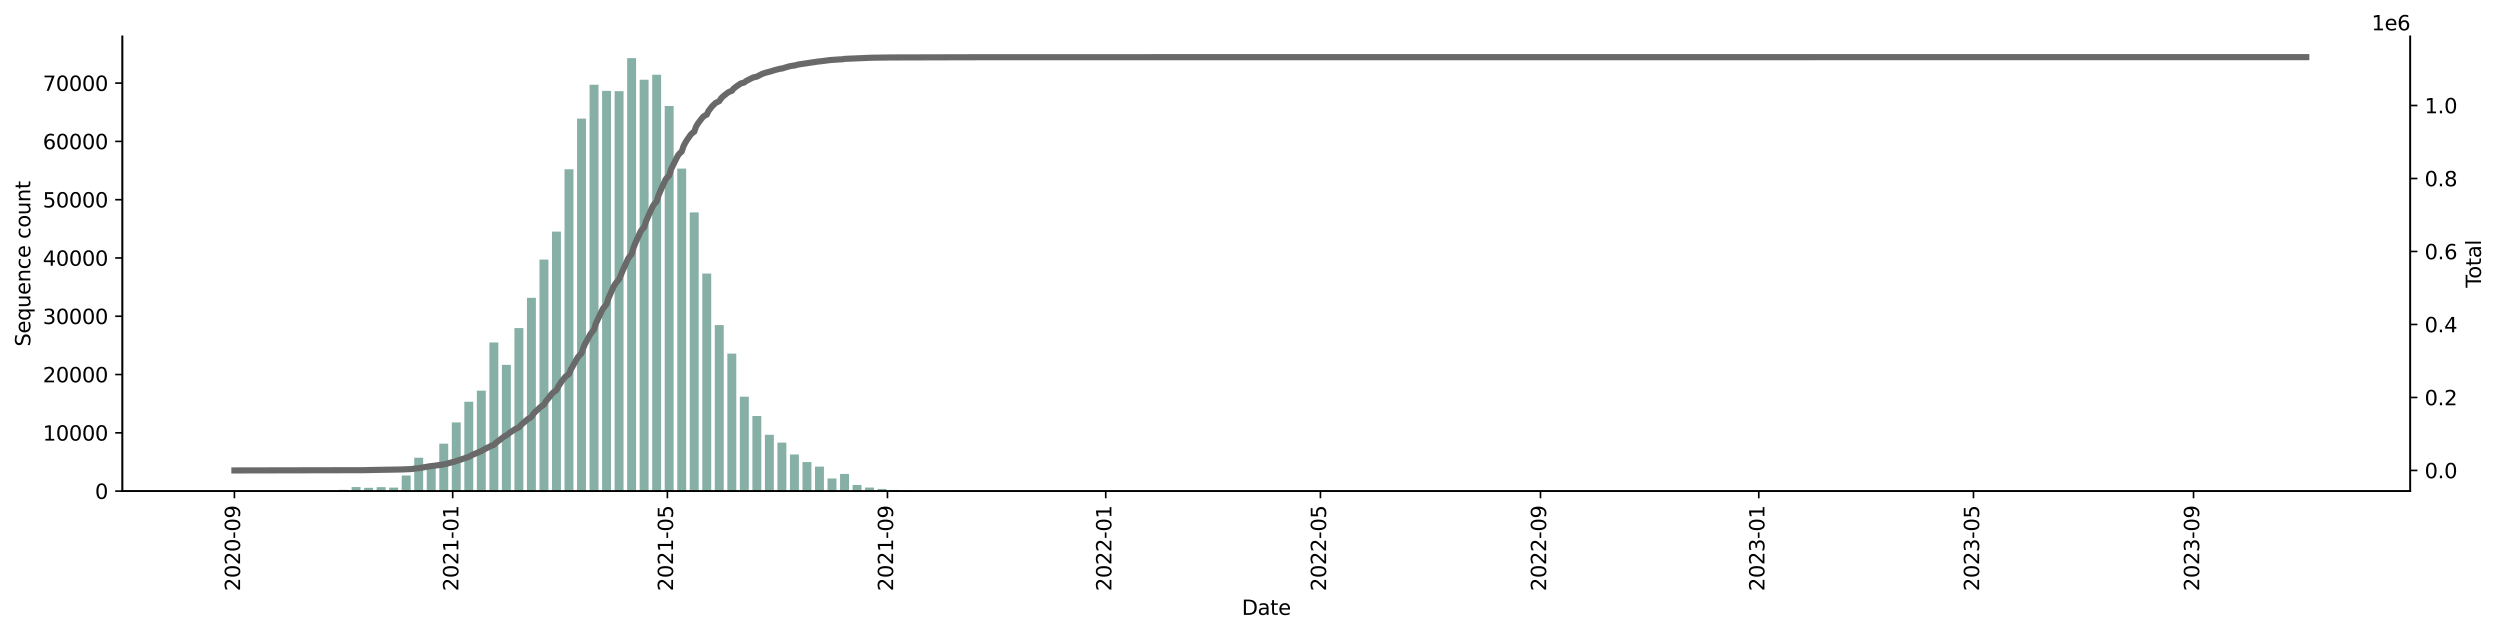 <?xml version="1.0" encoding="utf-8" standalone="no"?>
<!DOCTYPE svg PUBLIC "-//W3C//DTD SVG 1.1//EN"
  "http://www.w3.org/Graphics/SVG/1.1/DTD/svg11.dtd">
<svg xmlns:xlink="http://www.w3.org/1999/xlink" width="1219.472pt" height="309.219pt" viewBox="0 0 1219.472 309.219" xmlns="http://www.w3.org/2000/svg" version="1.1">
 <defs>
  <style type="text/css">*{stroke-linejoin: round; stroke-linecap: butt}</style>
 </defs>
 <g id="figure_1">
  <g id="patch_1">
   <path d="M 0 309.219 
L 1219.472 309.219 
L 1219.472 0 
L 0 0 
z
" style="fill: #ffffff"/>
  </g>
  <g id="axes_1">
   <g id="patch_2">
    <path d="M 59.691 239.558 
L 1175.691 239.558 
L 1175.691 17.798 
L 59.691 17.798 
z
" style="fill: #ffffff"/>
   </g>
   <g id="patch_3">
    <path d="M 110.418 239.558 
L 114.782 239.558 
L 114.782 239.544 
L 110.418 239.544 
z
" clip-path="url(#p592ad3ffe0)" style="fill: #86b0a6"/>
   </g>
   <g id="patch_4">
    <path d="M 116.527 239.558 
L 120.891 239.558 
L 120.891 239.547 
L 116.527 239.547 
z
" clip-path="url(#p592ad3ffe0)" style="fill: #86b0a6"/>
   </g>
   <g id="patch_5">
    <path d="M 122.636 239.558 
L 127 239.558 
L 127 239.539 
L 122.636 239.539 
z
" clip-path="url(#p592ad3ffe0)" style="fill: #86b0a6"/>
   </g>
   <g id="patch_6">
    <path d="M 128.745 239.558 
L 133.109 239.558 
L 133.109 239.524 
L 128.745 239.524 
z
" clip-path="url(#p592ad3ffe0)" style="fill: #86b0a6"/>
   </g>
   <g id="patch_7">
    <path d="M 134.854 239.558 
L 139.218 239.558 
L 139.218 239.541 
L 134.854 239.541 
z
" clip-path="url(#p592ad3ffe0)" style="fill: #86b0a6"/>
   </g>
   <g id="patch_8">
    <path d="M 140.963 239.558 
L 145.327 239.558 
L 145.327 239.536 
L 140.963 239.536 
z
" clip-path="url(#p592ad3ffe0)" style="fill: #86b0a6"/>
   </g>
   <g id="patch_9">
    <path d="M 147.072 239.558 
L 151.436 239.558 
L 151.436 239.527 
L 147.072 239.527 
z
" clip-path="url(#p592ad3ffe0)" style="fill: #86b0a6"/>
   </g>
   <g id="patch_10">
    <path d="M 153.182 239.558 
L 157.545 239.558 
L 157.545 239.456 
L 153.182 239.456 
z
" clip-path="url(#p592ad3ffe0)" style="fill: #86b0a6"/>
   </g>
   <g id="patch_11">
    <path d="M 159.291 239.558 
L 163.654 239.558 
L 163.654 239.442 
L 159.291 239.442 
z
" clip-path="url(#p592ad3ffe0)" style="fill: #86b0a6"/>
   </g>
   <g id="patch_12">
    <path d="M 165.4 239.558 
L 169.763 239.558 
L 169.763 238.913 
L 165.4 238.913 
z
" clip-path="url(#p592ad3ffe0)" style="fill: #86b0a6"/>
   </g>
   <g id="patch_13">
    <path d="M 171.509 239.558 
L 175.872 239.558 
L 175.872 237.574 
L 171.509 237.574 
z
" clip-path="url(#p592ad3ffe0)" style="fill: #86b0a6"/>
   </g>
   <g id="patch_14">
    <path d="M 177.618 239.558 
L 181.982 239.558 
L 181.982 237.958 
L 177.618 237.958 
z
" clip-path="url(#p592ad3ffe0)" style="fill: #86b0a6"/>
   </g>
   <g id="patch_15">
    <path d="M 183.727 239.558 
L 188.091 239.558 
L 188.091 237.605 
L 183.727 237.605 
z
" clip-path="url(#p592ad3ffe0)" style="fill: #86b0a6"/>
   </g>
   <g id="patch_16">
    <path d="M 189.836 239.558 
L 194.2 239.558 
L 194.2 237.841 
L 189.836 237.841 
z
" clip-path="url(#p592ad3ffe0)" style="fill: #86b0a6"/>
   </g>
   <g id="patch_17">
    <path d="M 195.945 239.558 
L 200.309 239.558 
L 200.309 231.922 
L 195.945 231.922 
z
" clip-path="url(#p592ad3ffe0)" style="fill: #86b0a6"/>
   </g>
   <g id="patch_18">
    <path d="M 202.054 239.558 
L 206.418 239.558 
L 206.418 223.29 
L 202.054 223.29 
z
" clip-path="url(#p592ad3ffe0)" style="fill: #86b0a6"/>
   </g>
   <g id="patch_19">
    <path d="M 208.163 239.558 
L 212.527 239.558 
L 212.527 226.582 
L 208.163 226.582 
z
" clip-path="url(#p592ad3ffe0)" style="fill: #86b0a6"/>
   </g>
   <g id="patch_20">
    <path d="M 214.272 239.558 
L 218.636 239.558 
L 218.636 216.404 
L 214.272 216.404 
z
" clip-path="url(#p592ad3ffe0)" style="fill: #86b0a6"/>
   </g>
   <g id="patch_21">
    <path d="M 220.382 239.558 
L 224.745 239.558 
L 224.745 206.041 
L 220.382 206.041 
z
" clip-path="url(#p592ad3ffe0)" style="fill: #86b0a6"/>
   </g>
   <g id="patch_22">
    <path d="M 226.491 239.558 
L 230.854 239.558 
L 230.854 195.973 
L 226.491 195.973 
z
" clip-path="url(#p592ad3ffe0)" style="fill: #86b0a6"/>
   </g>
   <g id="patch_23">
    <path d="M 232.6 239.558 
L 236.963 239.558 
L 236.963 190.551 
L 232.6 190.551 
z
" clip-path="url(#p592ad3ffe0)" style="fill: #86b0a6"/>
   </g>
   <g id="patch_24">
    <path d="M 238.709 239.558 
L 243.072 239.558 
L 243.072 167.055 
L 238.709 167.055 
z
" clip-path="url(#p592ad3ffe0)" style="fill: #86b0a6"/>
   </g>
   <g id="patch_25">
    <path d="M 244.818 239.558 
L 249.182 239.558 
L 249.182 177.987 
L 244.818 177.987 
z
" clip-path="url(#p592ad3ffe0)" style="fill: #86b0a6"/>
   </g>
   <g id="patch_26">
    <path d="M 250.927 239.558 
L 255.291 239.558 
L 255.291 160.039 
L 250.927 160.039 
z
" clip-path="url(#p592ad3ffe0)" style="fill: #86b0a6"/>
   </g>
   <g id="patch_27">
    <path d="M 257.036 239.558 
L 261.4 239.558 
L 261.4 145.268 
L 257.036 145.268 
z
" clip-path="url(#p592ad3ffe0)" style="fill: #86b0a6"/>
   </g>
   <g id="patch_28">
    <path d="M 263.145 239.558 
L 267.509 239.558 
L 267.509 126.626 
L 263.145 126.626 
z
" clip-path="url(#p592ad3ffe0)" style="fill: #86b0a6"/>
   </g>
   <g id="patch_29">
    <path d="M 269.254 239.558 
L 273.618 239.558 
L 273.618 112.962 
L 269.254 112.962 
z
" clip-path="url(#p592ad3ffe0)" style="fill: #86b0a6"/>
   </g>
   <g id="patch_30">
    <path d="M 275.363 239.558 
L 279.727 239.558 
L 279.727 82.554 
L 275.363 82.554 
z
" clip-path="url(#p592ad3ffe0)" style="fill: #86b0a6"/>
   </g>
   <g id="patch_31">
    <path d="M 281.472 239.558 
L 285.836 239.558 
L 285.836 57.859 
L 281.472 57.859 
z
" clip-path="url(#p592ad3ffe0)" style="fill: #86b0a6"/>
   </g>
   <g id="patch_32">
    <path d="M 287.582 239.558 
L 291.945 239.558 
L 291.945 41.326 
L 287.582 41.326 
z
" clip-path="url(#p592ad3ffe0)" style="fill: #86b0a6"/>
   </g>
   <g id="patch_33">
    <path d="M 293.691 239.558 
L 298.054 239.558 
L 298.054 44.331 
L 293.691 44.331 
z
" clip-path="url(#p592ad3ffe0)" style="fill: #86b0a6"/>
   </g>
   <g id="patch_34">
    <path d="M 299.8 239.558 
L 304.163 239.558 
L 304.163 44.468 
L 299.8 44.468 
z
" clip-path="url(#p592ad3ffe0)" style="fill: #86b0a6"/>
   </g>
   <g id="patch_35">
    <path d="M 305.909 239.558 
L 310.272 239.558 
L 310.272 28.358 
L 305.909 28.358 
z
" clip-path="url(#p592ad3ffe0)" style="fill: #86b0a6"/>
   </g>
   <g id="patch_36">
    <path d="M 312.018 239.558 
L 316.382 239.558 
L 316.382 38.906 
L 312.018 38.906 
z
" clip-path="url(#p592ad3ffe0)" style="fill: #86b0a6"/>
   </g>
   <g id="patch_37">
    <path d="M 318.127 239.558 
L 322.491 239.558 
L 322.491 36.459 
L 318.127 36.459 
z
" clip-path="url(#p592ad3ffe0)" style="fill: #86b0a6"/>
   </g>
   <g id="patch_38">
    <path d="M 324.236 239.558 
L 328.6 239.558 
L 328.6 51.712 
L 324.236 51.712 
z
" clip-path="url(#p592ad3ffe0)" style="fill: #86b0a6"/>
   </g>
   <g id="patch_39">
    <path d="M 330.345 239.558 
L 334.709 239.558 
L 334.709 82.23 
L 330.345 82.23 
z
" clip-path="url(#p592ad3ffe0)" style="fill: #86b0a6"/>
   </g>
   <g id="patch_40">
    <path d="M 336.454 239.558 
L 340.818 239.558 
L 340.818 103.599 
L 336.454 103.599 
z
" clip-path="url(#p592ad3ffe0)" style="fill: #86b0a6"/>
   </g>
   <g id="patch_41">
    <path d="M 342.563 239.558 
L 346.927 239.558 
L 346.927 133.413 
L 342.563 133.413 
z
" clip-path="url(#p592ad3ffe0)" style="fill: #86b0a6"/>
   </g>
   <g id="patch_42">
    <path d="M 348.672 239.558 
L 353.036 239.558 
L 353.036 158.574 
L 348.672 158.574 
z
" clip-path="url(#p592ad3ffe0)" style="fill: #86b0a6"/>
   </g>
   <g id="patch_43">
    <path d="M 354.782 239.558 
L 359.145 239.558 
L 359.145 172.497 
L 354.782 172.497 
z
" clip-path="url(#p592ad3ffe0)" style="fill: #86b0a6"/>
   </g>
   <g id="patch_44">
    <path d="M 360.891 239.558 
L 365.254 239.558 
L 365.254 193.494 
L 360.891 193.494 
z
" clip-path="url(#p592ad3ffe0)" style="fill: #86b0a6"/>
   </g>
   <g id="patch_45">
    <path d="M 367 239.558 
L 371.363 239.558 
L 371.363 202.907 
L 367 202.907 
z
" clip-path="url(#p592ad3ffe0)" style="fill: #86b0a6"/>
   </g>
   <g id="patch_46">
    <path d="M 373.109 239.558 
L 377.472 239.558 
L 377.472 212.085 
L 373.109 212.085 
z
" clip-path="url(#p592ad3ffe0)" style="fill: #86b0a6"/>
   </g>
   <g id="patch_47">
    <path d="M 379.218 239.558 
L 383.582 239.558 
L 383.582 215.906 
L 379.218 215.906 
z
" clip-path="url(#p592ad3ffe0)" style="fill: #86b0a6"/>
   </g>
   <g id="patch_48">
    <path d="M 385.327 239.558 
L 389.691 239.558 
L 389.691 221.689 
L 385.327 221.689 
z
" clip-path="url(#p592ad3ffe0)" style="fill: #86b0a6"/>
   </g>
   <g id="patch_49">
    <path d="M 391.436 239.558 
L 395.8 239.558 
L 395.8 225.383 
L 391.436 225.383 
z
" clip-path="url(#p592ad3ffe0)" style="fill: #86b0a6"/>
   </g>
   <g id="patch_50">
    <path d="M 397.545 239.558 
L 401.909 239.558 
L 401.909 227.617 
L 397.545 227.617 
z
" clip-path="url(#p592ad3ffe0)" style="fill: #86b0a6"/>
   </g>
   <g id="patch_51">
    <path d="M 403.654 239.558 
L 408.018 239.558 
L 408.018 233.392 
L 403.654 233.392 
z
" clip-path="url(#p592ad3ffe0)" style="fill: #86b0a6"/>
   </g>
   <g id="patch_52">
    <path d="M 409.763 239.558 
L 414.127 239.558 
L 414.127 231.18 
L 409.763 231.18 
z
" clip-path="url(#p592ad3ffe0)" style="fill: #86b0a6"/>
   </g>
   <g id="patch_53">
    <path d="M 415.872 239.558 
L 420.236 239.558 
L 420.236 236.562 
L 415.872 236.562 
z
" clip-path="url(#p592ad3ffe0)" style="fill: #86b0a6"/>
   </g>
   <g id="patch_54">
    <path d="M 421.982 239.558 
L 426.345 239.558 
L 426.345 237.83 
L 421.982 237.83 
z
" clip-path="url(#p592ad3ffe0)" style="fill: #86b0a6"/>
   </g>
   <g id="patch_55">
    <path d="M 428.091 239.558 
L 432.454 239.558 
L 432.454 238.495 
L 428.091 238.495 
z
" clip-path="url(#p592ad3ffe0)" style="fill: #86b0a6"/>
   </g>
   <g id="patch_56">
    <path d="M 434.2 239.558 
L 438.563 239.558 
L 438.563 238.973 
L 434.2 238.973 
z
" clip-path="url(#p592ad3ffe0)" style="fill: #86b0a6"/>
   </g>
   <g id="patch_57">
    <path d="M 440.309 239.558 
L 444.672 239.558 
L 444.672 239.18 
L 440.309 239.18 
z
" clip-path="url(#p592ad3ffe0)" style="fill: #86b0a6"/>
   </g>
   <g id="patch_58">
    <path d="M 446.418 239.558 
L 450.782 239.558 
L 450.782 239.368 
L 446.418 239.368 
z
" clip-path="url(#p592ad3ffe0)" style="fill: #86b0a6"/>
   </g>
   <g id="patch_59">
    <path d="M 452.527 239.558 
L 456.891 239.558 
L 456.891 239.413 
L 452.527 239.413 
z
" clip-path="url(#p592ad3ffe0)" style="fill: #86b0a6"/>
   </g>
   <g id="patch_60">
    <path d="M 458.636 239.558 
L 463 239.558 
L 463 239.408 
L 458.636 239.408 
z
" clip-path="url(#p592ad3ffe0)" style="fill: #86b0a6"/>
   </g>
   <g id="patch_61">
    <path d="M 464.745 239.558 
L 469.109 239.558 
L 469.109 239.34 
L 464.745 239.34 
z
" clip-path="url(#p592ad3ffe0)" style="fill: #86b0a6"/>
   </g>
   <g id="patch_62">
    <path d="M 470.854 239.558 
L 475.218 239.558 
L 475.218 239.476 
L 470.854 239.476 
z
" clip-path="url(#p592ad3ffe0)" style="fill: #86b0a6"/>
   </g>
   <g id="patch_63">
    <path d="M 476.963 239.558 
L 481.327 239.558 
L 481.327 239.51 
L 476.963 239.51 
z
" clip-path="url(#p592ad3ffe0)" style="fill: #86b0a6"/>
   </g>
   <g id="patch_64">
    <path d="M 483.072 239.558 
L 487.436 239.558 
L 487.436 239.536 
L 483.072 239.536 
z
" clip-path="url(#p592ad3ffe0)" style="fill: #86b0a6"/>
   </g>
   <g id="patch_65">
    <path d="M 489.182 239.558 
L 493.545 239.558 
L 493.545 239.51 
L 489.182 239.51 
z
" clip-path="url(#p592ad3ffe0)" style="fill: #86b0a6"/>
   </g>
   <g id="patch_66">
    <path d="M 495.291 239.558 
L 499.654 239.558 
L 499.654 239.536 
L 495.291 239.536 
z
" clip-path="url(#p592ad3ffe0)" style="fill: #86b0a6"/>
   </g>
   <g id="patch_67">
    <path d="M 501.4 239.558 
L 505.763 239.558 
L 505.763 239.521 
L 501.4 239.521 
z
" clip-path="url(#p592ad3ffe0)" style="fill: #86b0a6"/>
   </g>
   <g id="patch_68">
    <path d="M 507.509 239.558 
L 511.872 239.558 
L 511.872 239.487 
L 507.509 239.487 
z
" clip-path="url(#p592ad3ffe0)" style="fill: #86b0a6"/>
   </g>
   <g id="patch_69">
    <path d="M 513.618 239.558 
L 517.982 239.558 
L 517.982 239.521 
L 513.618 239.521 
z
" clip-path="url(#p592ad3ffe0)" style="fill: #86b0a6"/>
   </g>
   <g id="patch_70">
    <path d="M 519.727 239.558 
L 524.091 239.558 
L 524.091 239.513 
L 519.727 239.513 
z
" clip-path="url(#p592ad3ffe0)" style="fill: #86b0a6"/>
   </g>
   <g id="patch_71">
    <path d="M 525.836 239.558 
L 530.2 239.558 
L 530.2 239.533 
L 525.836 239.533 
z
" clip-path="url(#p592ad3ffe0)" style="fill: #86b0a6"/>
   </g>
   <g id="patch_72">
    <path d="M 531.945 239.558 
L 536.309 239.558 
L 536.309 239.553 
L 531.945 239.553 
z
" clip-path="url(#p592ad3ffe0)" style="fill: #86b0a6"/>
   </g>
   <g id="patch_73">
    <path d="M 538.054 239.558 
L 542.418 239.558 
L 542.418 239.547 
L 538.054 239.547 
z
" clip-path="url(#p592ad3ffe0)" style="fill: #86b0a6"/>
   </g>
   <g id="patch_74">
    <path d="M 544.163 239.558 
L 548.527 239.558 
L 548.527 239.55 
L 544.163 239.55 
z
" clip-path="url(#p592ad3ffe0)" style="fill: #86b0a6"/>
   </g>
   <g id="patch_75">
    <path d="M 550.272 239.558 
L 554.636 239.558 
L 554.636 239.553 
L 550.272 239.553 
z
" clip-path="url(#p592ad3ffe0)" style="fill: #86b0a6"/>
   </g>
   <g id="patch_76">
    <path d="M 556.382 239.558 
L 560.745 239.558 
L 560.745 239.553 
L 556.382 239.553 
z
" clip-path="url(#p592ad3ffe0)" style="fill: #86b0a6"/>
   </g>
   <g id="patch_77">
    <path d="M 562.491 239.558 
L 566.854 239.558 
L 566.854 239.547 
L 562.491 239.547 
z
" clip-path="url(#p592ad3ffe0)" style="fill: #86b0a6"/>
   </g>
   <g id="patch_78">
    <path d="M 568.6 239.558 
L 572.963 239.558 
L 572.963 239.544 
L 568.6 239.544 
z
" clip-path="url(#p592ad3ffe0)" style="fill: #86b0a6"/>
   </g>
   <g id="patch_79">
    <path d="M 574.709 239.558 
L 579.072 239.558 
L 579.072 239.553 
L 574.709 239.553 
z
" clip-path="url(#p592ad3ffe0)" style="fill: #86b0a6"/>
   </g>
   <g id="patch_80">
    <path d="M 580.818 239.558 
L 585.182 239.558 
L 585.182 239.553 
L 580.818 239.553 
z
" clip-path="url(#p592ad3ffe0)" style="fill: #86b0a6"/>
   </g>
   <g id="patch_81">
    <path d="M 586.927 239.558 
L 591.291 239.558 
L 591.291 239.556 
L 586.927 239.556 
z
" clip-path="url(#p592ad3ffe0)" style="fill: #86b0a6"/>
   </g>
   <g id="patch_82">
    <path d="M 593.036 239.558 
L 597.4 239.558 
L 597.4 239.55 
L 593.036 239.55 
z
" clip-path="url(#p592ad3ffe0)" style="fill: #86b0a6"/>
   </g>
   <g id="patch_83">
    <path d="M 599.145 239.558 
L 603.509 239.558 
L 603.509 239.556 
L 599.145 239.556 
z
" clip-path="url(#p592ad3ffe0)" style="fill: #86b0a6"/>
   </g>
   <g id="patch_84">
    <path d="M 605.254 239.558 
L 609.618 239.558 
L 609.618 239.55 
L 605.254 239.55 
z
" clip-path="url(#p592ad3ffe0)" style="fill: #86b0a6"/>
   </g>
   <g id="patch_85">
    <path d="M 611.363 239.558 
L 615.727 239.558 
L 615.727 239.556 
L 611.363 239.556 
z
" clip-path="url(#p592ad3ffe0)" style="fill: #86b0a6"/>
   </g>
   <g id="patch_86">
    <path d="M 635.8 239.558 
L 640.163 239.558 
L 640.163 239.556 
L 635.8 239.556 
z
" clip-path="url(#p592ad3ffe0)" style="fill: #86b0a6"/>
   </g>
   <g id="patch_87">
    <path d="M 641.909 239.558 
L 646.272 239.558 
L 646.272 239.556 
L 641.909 239.556 
z
" clip-path="url(#p592ad3ffe0)" style="fill: #86b0a6"/>
   </g>
   <g id="patch_88">
    <path d="M 648.018 239.558 
L 652.382 239.558 
L 652.382 239.556 
L 648.018 239.556 
z
" clip-path="url(#p592ad3ffe0)" style="fill: #86b0a6"/>
   </g>
   <g id="patch_89">
    <path d="M 654.127 239.558 
L 658.491 239.558 
L 658.491 239.544 
L 654.127 239.544 
z
" clip-path="url(#p592ad3ffe0)" style="fill: #86b0a6"/>
   </g>
   <g id="patch_90">
    <path d="M 660.236 239.558 
L 664.6 239.558 
L 664.6 239.541 
L 660.236 239.541 
z
" clip-path="url(#p592ad3ffe0)" style="fill: #86b0a6"/>
   </g>
   <g id="patch_91">
    <path d="M 672.454 239.558 
L 676.818 239.558 
L 676.818 239.556 
L 672.454 239.556 
z
" clip-path="url(#p592ad3ffe0)" style="fill: #86b0a6"/>
   </g>
   <g id="patch_92">
    <path d="M 715.218 239.558 
L 719.582 239.558 
L 719.582 239.556 
L 715.218 239.556 
z
" clip-path="url(#p592ad3ffe0)" style="fill: #86b0a6"/>
   </g>
   <g id="patch_93">
    <path d="M 757.982 239.558 
L 762.345 239.558 
L 762.345 239.556 
L 757.982 239.556 
z
" clip-path="url(#p592ad3ffe0)" style="fill: #86b0a6"/>
   </g>
   <g id="patch_94">
    <path d="M 819.072 239.558 
L 823.436 239.558 
L 823.436 239.556 
L 819.072 239.556 
z
" clip-path="url(#p592ad3ffe0)" style="fill: #86b0a6"/>
   </g>
   <g id="patch_95">
    <path d="M 1063.436 239.558 
L 1067.8 239.558 
L 1067.8 239.553 
L 1063.436 239.553 
z
" clip-path="url(#p592ad3ffe0)" style="fill: #86b0a6"/>
   </g>
   <g id="patch_96">
    <path d="M 1106.2 239.558 
L 1110.563 239.558 
L 1110.563 239.556 
L 1106.2 239.556 
z
" clip-path="url(#p592ad3ffe0)" style="fill: #86b0a6"/>
   </g>
   <g id="patch_97">
    <path d="M 1118.418 239.558 
L 1122.782 239.558 
L 1122.782 239.556 
L 1118.418 239.556 
z
" clip-path="url(#p592ad3ffe0)" style="fill: #86b0a6"/>
   </g>
   <g id="matplotlib.axis_1">
    <g id="xtick_1">
     <g id="line2d_1">
      <defs>
       <path id="m5721e0ef8c" d="M 0 0 
L 0 3.5 
" style="stroke: #000000; stroke-width: 0.8"/>
      </defs>
      <g>
       <use xlink:href="#m5721e0ef8c" x="114.345" y="239.558" style="stroke: #000000; stroke-width: 0.8"/>
      </g>
     </g>
     <g id="text_1">
      <!-- 2020-09 -->
      <g transform="translate(117.105 288.341)rotate(-90)scale(0.1 -0.1)">
       <defs>
        <path id="DejaVuSans-32" d="M 1228 531 
L 3431 531 
L 3431 0 
L 469 0 
L 469 531 
Q 828 903 1448 1529 
Q 2069 2156 2228 2338 
Q 2531 2678 2651 2914 
Q 2772 3150 2772 3378 
Q 2772 3750 2511 3984 
Q 2250 4219 1831 4219 
Q 1534 4219 1204 4116 
Q 875 4013 500 3803 
L 500 4441 
Q 881 4594 1212 4672 
Q 1544 4750 1819 4750 
Q 2544 4750 2975 4387 
Q 3406 4025 3406 3419 
Q 3406 3131 3298 2873 
Q 3191 2616 2906 2266 
Q 2828 2175 2409 1742 
Q 1991 1309 1228 531 
z
" transform="scale(0.016)"/>
        <path id="DejaVuSans-30" d="M 2034 4250 
Q 1547 4250 1301 3770 
Q 1056 3291 1056 2328 
Q 1056 1369 1301 889 
Q 1547 409 2034 409 
Q 2525 409 2770 889 
Q 3016 1369 3016 2328 
Q 3016 3291 2770 3770 
Q 2525 4250 2034 4250 
z
M 2034 4750 
Q 2819 4750 3233 4129 
Q 3647 3509 3647 2328 
Q 3647 1150 3233 529 
Q 2819 -91 2034 -91 
Q 1250 -91 836 529 
Q 422 1150 422 2328 
Q 422 3509 836 4129 
Q 1250 4750 2034 4750 
z
" transform="scale(0.016)"/>
        <path id="DejaVuSans-2d" d="M 313 2009 
L 1997 2009 
L 1997 1497 
L 313 1497 
L 313 2009 
z
" transform="scale(0.016)"/>
        <path id="DejaVuSans-39" d="M 703 97 
L 703 672 
Q 941 559 1184 500 
Q 1428 441 1663 441 
Q 2288 441 2617 861 
Q 2947 1281 2994 2138 
Q 2813 1869 2534 1725 
Q 2256 1581 1919 1581 
Q 1219 1581 811 2004 
Q 403 2428 403 3163 
Q 403 3881 828 4315 
Q 1253 4750 1959 4750 
Q 2769 4750 3195 4129 
Q 3622 3509 3622 2328 
Q 3622 1225 3098 567 
Q 2575 -91 1691 -91 
Q 1453 -91 1209 -44 
Q 966 3 703 97 
z
M 1959 2075 
Q 2384 2075 2632 2365 
Q 2881 2656 2881 3163 
Q 2881 3666 2632 3958 
Q 2384 4250 1959 4250 
Q 1534 4250 1286 3958 
Q 1038 3666 1038 3163 
Q 1038 2656 1286 2365 
Q 1534 2075 1959 2075 
z
" transform="scale(0.016)"/>
       </defs>
       <use xlink:href="#DejaVuSans-32"/>
       <use xlink:href="#DejaVuSans-30" x="63.623"/>
       <use xlink:href="#DejaVuSans-32" x="127.246"/>
       <use xlink:href="#DejaVuSans-30" x="190.869"/>
       <use xlink:href="#DejaVuSans-2d" x="254.492"/>
       <use xlink:href="#DejaVuSans-30" x="290.576"/>
       <use xlink:href="#DejaVuSans-39" x="354.199"/>
      </g>
     </g>
    </g>
    <g id="xtick_2">
     <g id="line2d_2">
      <g>
       <use xlink:href="#m5721e0ef8c" x="220.818" y="239.558" style="stroke: #000000; stroke-width: 0.8"/>
      </g>
     </g>
     <g id="text_2">
      <!-- 2021-01 -->
      <g transform="translate(223.577 288.341)rotate(-90)scale(0.1 -0.1)">
       <defs>
        <path id="DejaVuSans-31" d="M 794 531 
L 1825 531 
L 1825 4091 
L 703 3866 
L 703 4441 
L 1819 4666 
L 2450 4666 
L 2450 531 
L 3481 531 
L 3481 0 
L 794 0 
L 794 531 
z
" transform="scale(0.016)"/>
       </defs>
       <use xlink:href="#DejaVuSans-32"/>
       <use xlink:href="#DejaVuSans-30" x="63.623"/>
       <use xlink:href="#DejaVuSans-32" x="127.246"/>
       <use xlink:href="#DejaVuSans-31" x="190.869"/>
       <use xlink:href="#DejaVuSans-2d" x="254.492"/>
       <use xlink:href="#DejaVuSans-30" x="290.576"/>
       <use xlink:href="#DejaVuSans-31" x="354.199"/>
      </g>
     </g>
    </g>
    <g id="xtick_3">
     <g id="line2d_3">
      <g>
       <use xlink:href="#m5721e0ef8c" x="325.545" y="239.558" style="stroke: #000000; stroke-width: 0.8"/>
      </g>
     </g>
     <g id="text_3">
      <!-- 2021-05 -->
      <g transform="translate(328.305 288.341)rotate(-90)scale(0.1 -0.1)">
       <defs>
        <path id="DejaVuSans-35" d="M 691 4666 
L 3169 4666 
L 3169 4134 
L 1269 4134 
L 1269 2991 
Q 1406 3038 1543 3061 
Q 1681 3084 1819 3084 
Q 2600 3084 3056 2656 
Q 3513 2228 3513 1497 
Q 3513 744 3044 326 
Q 2575 -91 1722 -91 
Q 1428 -91 1123 -41 
Q 819 9 494 109 
L 494 744 
Q 775 591 1075 516 
Q 1375 441 1709 441 
Q 2250 441 2565 725 
Q 2881 1009 2881 1497 
Q 2881 1984 2565 2268 
Q 2250 2553 1709 2553 
Q 1456 2553 1204 2497 
Q 953 2441 691 2322 
L 691 4666 
z
" transform="scale(0.016)"/>
       </defs>
       <use xlink:href="#DejaVuSans-32"/>
       <use xlink:href="#DejaVuSans-30" x="63.623"/>
       <use xlink:href="#DejaVuSans-32" x="127.246"/>
       <use xlink:href="#DejaVuSans-31" x="190.869"/>
       <use xlink:href="#DejaVuSans-2d" x="254.492"/>
       <use xlink:href="#DejaVuSans-30" x="290.576"/>
       <use xlink:href="#DejaVuSans-35" x="354.199"/>
      </g>
     </g>
    </g>
    <g id="xtick_4">
     <g id="line2d_4">
      <g>
       <use xlink:href="#m5721e0ef8c" x="432.891" y="239.558" style="stroke: #000000; stroke-width: 0.8"/>
      </g>
     </g>
     <g id="text_4">
      <!-- 2021-09 -->
      <g transform="translate(435.65 288.341)rotate(-90)scale(0.1 -0.1)">
       <use xlink:href="#DejaVuSans-32"/>
       <use xlink:href="#DejaVuSans-30" x="63.623"/>
       <use xlink:href="#DejaVuSans-32" x="127.246"/>
       <use xlink:href="#DejaVuSans-31" x="190.869"/>
       <use xlink:href="#DejaVuSans-2d" x="254.492"/>
       <use xlink:href="#DejaVuSans-30" x="290.576"/>
       <use xlink:href="#DejaVuSans-39" x="354.199"/>
      </g>
     </g>
    </g>
    <g id="xtick_5">
     <g id="line2d_5">
      <g>
       <use xlink:href="#m5721e0ef8c" x="539.363" y="239.558" style="stroke: #000000; stroke-width: 0.8"/>
      </g>
     </g>
     <g id="text_5">
      <!-- 2022-01 -->
      <g transform="translate(542.123 288.341)rotate(-90)scale(0.1 -0.1)">
       <use xlink:href="#DejaVuSans-32"/>
       <use xlink:href="#DejaVuSans-30" x="63.623"/>
       <use xlink:href="#DejaVuSans-32" x="127.246"/>
       <use xlink:href="#DejaVuSans-32" x="190.869"/>
       <use xlink:href="#DejaVuSans-2d" x="254.492"/>
       <use xlink:href="#DejaVuSans-30" x="290.576"/>
       <use xlink:href="#DejaVuSans-31" x="354.199"/>
      </g>
     </g>
    </g>
    <g id="xtick_6">
     <g id="line2d_6">
      <g>
       <use xlink:href="#m5721e0ef8c" x="644.091" y="239.558" style="stroke: #000000; stroke-width: 0.8"/>
      </g>
     </g>
     <g id="text_6">
      <!-- 2022-05 -->
      <g transform="translate(646.85 288.341)rotate(-90)scale(0.1 -0.1)">
       <use xlink:href="#DejaVuSans-32"/>
       <use xlink:href="#DejaVuSans-30" x="63.623"/>
       <use xlink:href="#DejaVuSans-32" x="127.246"/>
       <use xlink:href="#DejaVuSans-32" x="190.869"/>
       <use xlink:href="#DejaVuSans-2d" x="254.492"/>
       <use xlink:href="#DejaVuSans-30" x="290.576"/>
       <use xlink:href="#DejaVuSans-35" x="354.199"/>
      </g>
     </g>
    </g>
    <g id="xtick_7">
     <g id="line2d_7">
      <g>
       <use xlink:href="#m5721e0ef8c" x="751.436" y="239.558" style="stroke: #000000; stroke-width: 0.8"/>
      </g>
     </g>
     <g id="text_7">
      <!-- 2022-09 -->
      <g transform="translate(754.195 288.341)rotate(-90)scale(0.1 -0.1)">
       <use xlink:href="#DejaVuSans-32"/>
       <use xlink:href="#DejaVuSans-30" x="63.623"/>
       <use xlink:href="#DejaVuSans-32" x="127.246"/>
       <use xlink:href="#DejaVuSans-32" x="190.869"/>
       <use xlink:href="#DejaVuSans-2d" x="254.492"/>
       <use xlink:href="#DejaVuSans-30" x="290.576"/>
       <use xlink:href="#DejaVuSans-39" x="354.199"/>
      </g>
     </g>
    </g>
    <g id="xtick_8">
     <g id="line2d_8">
      <g>
       <use xlink:href="#m5721e0ef8c" x="857.909" y="239.558" style="stroke: #000000; stroke-width: 0.8"/>
      </g>
     </g>
     <g id="text_8">
      <!-- 2023-01 -->
      <g transform="translate(860.668 288.341)rotate(-90)scale(0.1 -0.1)">
       <defs>
        <path id="DejaVuSans-33" d="M 2597 2516 
Q 3050 2419 3304 2112 
Q 3559 1806 3559 1356 
Q 3559 666 3084 287 
Q 2609 -91 1734 -91 
Q 1441 -91 1130 -33 
Q 819 25 488 141 
L 488 750 
Q 750 597 1062 519 
Q 1375 441 1716 441 
Q 2309 441 2620 675 
Q 2931 909 2931 1356 
Q 2931 1769 2642 2001 
Q 2353 2234 1838 2234 
L 1294 2234 
L 1294 2753 
L 1863 2753 
Q 2328 2753 2575 2939 
Q 2822 3125 2822 3475 
Q 2822 3834 2567 4026 
Q 2313 4219 1838 4219 
Q 1578 4219 1281 4162 
Q 984 4106 628 3988 
L 628 4550 
Q 988 4650 1302 4700 
Q 1616 4750 1894 4750 
Q 2613 4750 3031 4423 
Q 3450 4097 3450 3541 
Q 3450 3153 3228 2886 
Q 3006 2619 2597 2516 
z
" transform="scale(0.016)"/>
       </defs>
       <use xlink:href="#DejaVuSans-32"/>
       <use xlink:href="#DejaVuSans-30" x="63.623"/>
       <use xlink:href="#DejaVuSans-32" x="127.246"/>
       <use xlink:href="#DejaVuSans-33" x="190.869"/>
       <use xlink:href="#DejaVuSans-2d" x="254.492"/>
       <use xlink:href="#DejaVuSans-30" x="290.576"/>
       <use xlink:href="#DejaVuSans-31" x="354.199"/>
      </g>
     </g>
    </g>
    <g id="xtick_9">
     <g id="line2d_9">
      <g>
       <use xlink:href="#m5721e0ef8c" x="962.636" y="239.558" style="stroke: #000000; stroke-width: 0.8"/>
      </g>
     </g>
     <g id="text_9">
      <!-- 2023-05 -->
      <g transform="translate(965.395 288.341)rotate(-90)scale(0.1 -0.1)">
       <use xlink:href="#DejaVuSans-32"/>
       <use xlink:href="#DejaVuSans-30" x="63.623"/>
       <use xlink:href="#DejaVuSans-32" x="127.246"/>
       <use xlink:href="#DejaVuSans-33" x="190.869"/>
       <use xlink:href="#DejaVuSans-2d" x="254.492"/>
       <use xlink:href="#DejaVuSans-30" x="290.576"/>
       <use xlink:href="#DejaVuSans-35" x="354.199"/>
      </g>
     </g>
    </g>
    <g id="xtick_10">
     <g id="line2d_10">
      <g>
       <use xlink:href="#m5721e0ef8c" x="1069.982" y="239.558" style="stroke: #000000; stroke-width: 0.8"/>
      </g>
     </g>
     <g id="text_10">
      <!-- 2023-09 -->
      <g transform="translate(1072.741 288.341)rotate(-90)scale(0.1 -0.1)">
       <use xlink:href="#DejaVuSans-32"/>
       <use xlink:href="#DejaVuSans-30" x="63.623"/>
       <use xlink:href="#DejaVuSans-32" x="127.246"/>
       <use xlink:href="#DejaVuSans-33" x="190.869"/>
       <use xlink:href="#DejaVuSans-2d" x="254.492"/>
       <use xlink:href="#DejaVuSans-30" x="290.576"/>
       <use xlink:href="#DejaVuSans-39" x="354.199"/>
      </g>
     </g>
    </g>
    <g id="text_11">
     <!-- Date -->
     <g transform="translate(605.74 299.94)scale(0.1 -0.1)">
      <defs>
       <path id="DejaVuSans-44" d="M 1259 4147 
L 1259 519 
L 2022 519 
Q 2988 519 3436 956 
Q 3884 1394 3884 2338 
Q 3884 3275 3436 3711 
Q 2988 4147 2022 4147 
L 1259 4147 
z
M 628 4666 
L 1925 4666 
Q 3281 4666 3915 4102 
Q 4550 3538 4550 2338 
Q 4550 1131 3912 565 
Q 3275 0 1925 0 
L 628 0 
L 628 4666 
z
" transform="scale(0.016)"/>
       <path id="DejaVuSans-61" d="M 2194 1759 
Q 1497 1759 1228 1600 
Q 959 1441 959 1056 
Q 959 750 1161 570 
Q 1363 391 1709 391 
Q 2188 391 2477 730 
Q 2766 1069 2766 1631 
L 2766 1759 
L 2194 1759 
z
M 3341 1997 
L 3341 0 
L 2766 0 
L 2766 531 
Q 2569 213 2275 61 
Q 1981 -91 1556 -91 
Q 1019 -91 701 211 
Q 384 513 384 1019 
Q 384 1609 779 1909 
Q 1175 2209 1959 2209 
L 2766 2209 
L 2766 2266 
Q 2766 2663 2505 2880 
Q 2244 3097 1772 3097 
Q 1472 3097 1187 3025 
Q 903 2953 641 2809 
L 641 3341 
Q 956 3463 1253 3523 
Q 1550 3584 1831 3584 
Q 2591 3584 2966 3190 
Q 3341 2797 3341 1997 
z
" transform="scale(0.016)"/>
       <path id="DejaVuSans-74" d="M 1172 4494 
L 1172 3500 
L 2356 3500 
L 2356 3053 
L 1172 3053 
L 1172 1153 
Q 1172 725 1289 603 
Q 1406 481 1766 481 
L 2356 481 
L 2356 0 
L 1766 0 
Q 1100 0 847 248 
Q 594 497 594 1153 
L 594 3053 
L 172 3053 
L 172 3500 
L 594 3500 
L 594 4494 
L 1172 4494 
z
" transform="scale(0.016)"/>
       <path id="DejaVuSans-65" d="M 3597 1894 
L 3597 1613 
L 953 1613 
Q 991 1019 1311 708 
Q 1631 397 2203 397 
Q 2534 397 2845 478 
Q 3156 559 3463 722 
L 3463 178 
Q 3153 47 2828 -22 
Q 2503 -91 2169 -91 
Q 1331 -91 842 396 
Q 353 884 353 1716 
Q 353 2575 817 3079 
Q 1281 3584 2069 3584 
Q 2775 3584 3186 3129 
Q 3597 2675 3597 1894 
z
M 3022 2063 
Q 3016 2534 2758 2815 
Q 2500 3097 2075 3097 
Q 1594 3097 1305 2825 
Q 1016 2553 972 2059 
L 3022 2063 
z
" transform="scale(0.016)"/>
      </defs>
      <use xlink:href="#DejaVuSans-44"/>
      <use xlink:href="#DejaVuSans-61" x="77.002"/>
      <use xlink:href="#DejaVuSans-74" x="138.281"/>
      <use xlink:href="#DejaVuSans-65" x="177.49"/>
     </g>
    </g>
   </g>
   <g id="matplotlib.axis_2">
    <g id="ytick_1">
     <g id="line2d_11">
      <defs>
       <path id="m873f142a63" d="M 0 0 
L -3.5 0 
" style="stroke: #000000; stroke-width: 0.8"/>
      </defs>
      <g>
       <use xlink:href="#m873f142a63" x="59.691" y="239.558" style="stroke: #000000; stroke-width: 0.8"/>
      </g>
     </g>
     <g id="text_12">
      <!-- 0 -->
      <g transform="translate(46.328 243.358)scale(0.1 -0.1)">
       <use xlink:href="#DejaVuSans-30"/>
      </g>
     </g>
    </g>
    <g id="ytick_2">
     <g id="line2d_12">
      <g>
       <use xlink:href="#m873f142a63" x="59.691" y="211.127" style="stroke: #000000; stroke-width: 0.8"/>
      </g>
     </g>
     <g id="text_13">
      <!-- 10000 -->
      <g transform="translate(20.878 214.926)scale(0.1 -0.1)">
       <use xlink:href="#DejaVuSans-31"/>
       <use xlink:href="#DejaVuSans-30" x="63.623"/>
       <use xlink:href="#DejaVuSans-30" x="127.246"/>
       <use xlink:href="#DejaVuSans-30" x="190.869"/>
       <use xlink:href="#DejaVuSans-30" x="254.492"/>
      </g>
     </g>
    </g>
    <g id="ytick_3">
     <g id="line2d_13">
      <g>
       <use xlink:href="#m873f142a63" x="59.691" y="182.696" style="stroke: #000000; stroke-width: 0.8"/>
      </g>
     </g>
     <g id="text_14">
      <!-- 20000 -->
      <g transform="translate(20.878 186.495)scale(0.1 -0.1)">
       <use xlink:href="#DejaVuSans-32"/>
       <use xlink:href="#DejaVuSans-30" x="63.623"/>
       <use xlink:href="#DejaVuSans-30" x="127.246"/>
       <use xlink:href="#DejaVuSans-30" x="190.869"/>
       <use xlink:href="#DejaVuSans-30" x="254.492"/>
      </g>
     </g>
    </g>
    <g id="ytick_4">
     <g id="line2d_14">
      <g>
       <use xlink:href="#m873f142a63" x="59.691" y="154.264" style="stroke: #000000; stroke-width: 0.8"/>
      </g>
     </g>
     <g id="text_15">
      <!-- 30000 -->
      <g transform="translate(20.878 158.063)scale(0.1 -0.1)">
       <use xlink:href="#DejaVuSans-33"/>
       <use xlink:href="#DejaVuSans-30" x="63.623"/>
       <use xlink:href="#DejaVuSans-30" x="127.246"/>
       <use xlink:href="#DejaVuSans-30" x="190.869"/>
       <use xlink:href="#DejaVuSans-30" x="254.492"/>
      </g>
     </g>
    </g>
    <g id="ytick_5">
     <g id="line2d_15">
      <g>
       <use xlink:href="#m873f142a63" x="59.691" y="125.833" style="stroke: #000000; stroke-width: 0.8"/>
      </g>
     </g>
     <g id="text_16">
      <!-- 40000 -->
      <g transform="translate(20.878 129.632)scale(0.1 -0.1)">
       <defs>
        <path id="DejaVuSans-34" d="M 2419 4116 
L 825 1625 
L 2419 1625 
L 2419 4116 
z
M 2253 4666 
L 3047 4666 
L 3047 1625 
L 3713 1625 
L 3713 1100 
L 3047 1100 
L 3047 0 
L 2419 0 
L 2419 1100 
L 313 1100 
L 313 1709 
L 2253 4666 
z
" transform="scale(0.016)"/>
       </defs>
       <use xlink:href="#DejaVuSans-34"/>
       <use xlink:href="#DejaVuSans-30" x="63.623"/>
       <use xlink:href="#DejaVuSans-30" x="127.246"/>
       <use xlink:href="#DejaVuSans-30" x="190.869"/>
       <use xlink:href="#DejaVuSans-30" x="254.492"/>
      </g>
     </g>
    </g>
    <g id="ytick_6">
     <g id="line2d_16">
      <g>
       <use xlink:href="#m873f142a63" x="59.691" y="97.401" style="stroke: #000000; stroke-width: 0.8"/>
      </g>
     </g>
     <g id="text_17">
      <!-- 50000 -->
      <g transform="translate(20.878 101.201)scale(0.1 -0.1)">
       <use xlink:href="#DejaVuSans-35"/>
       <use xlink:href="#DejaVuSans-30" x="63.623"/>
       <use xlink:href="#DejaVuSans-30" x="127.246"/>
       <use xlink:href="#DejaVuSans-30" x="190.869"/>
       <use xlink:href="#DejaVuSans-30" x="254.492"/>
      </g>
     </g>
    </g>
    <g id="ytick_7">
     <g id="line2d_17">
      <g>
       <use xlink:href="#m873f142a63" x="59.691" y="68.97" style="stroke: #000000; stroke-width: 0.8"/>
      </g>
     </g>
     <g id="text_18">
      <!-- 60000 -->
      <g transform="translate(20.878 72.769)scale(0.1 -0.1)">
       <defs>
        <path id="DejaVuSans-36" d="M 2113 2584 
Q 1688 2584 1439 2293 
Q 1191 2003 1191 1497 
Q 1191 994 1439 701 
Q 1688 409 2113 409 
Q 2538 409 2786 701 
Q 3034 994 3034 1497 
Q 3034 2003 2786 2293 
Q 2538 2584 2113 2584 
z
M 3366 4563 
L 3366 3988 
Q 3128 4100 2886 4159 
Q 2644 4219 2406 4219 
Q 1781 4219 1451 3797 
Q 1122 3375 1075 2522 
Q 1259 2794 1537 2939 
Q 1816 3084 2150 3084 
Q 2853 3084 3261 2657 
Q 3669 2231 3669 1497 
Q 3669 778 3244 343 
Q 2819 -91 2113 -91 
Q 1303 -91 875 529 
Q 447 1150 447 2328 
Q 447 3434 972 4092 
Q 1497 4750 2381 4750 
Q 2619 4750 2861 4703 
Q 3103 4656 3366 4563 
z
" transform="scale(0.016)"/>
       </defs>
       <use xlink:href="#DejaVuSans-36"/>
       <use xlink:href="#DejaVuSans-30" x="63.623"/>
       <use xlink:href="#DejaVuSans-30" x="127.246"/>
       <use xlink:href="#DejaVuSans-30" x="190.869"/>
       <use xlink:href="#DejaVuSans-30" x="254.492"/>
      </g>
     </g>
    </g>
    <g id="ytick_8">
     <g id="line2d_18">
      <g>
       <use xlink:href="#m873f142a63" x="59.691" y="40.538" style="stroke: #000000; stroke-width: 0.8"/>
      </g>
     </g>
     <g id="text_19">
      <!-- 70000 -->
      <g transform="translate(20.878 44.338)scale(0.1 -0.1)">
       <defs>
        <path id="DejaVuSans-37" d="M 525 4666 
L 3525 4666 
L 3525 4397 
L 1831 0 
L 1172 0 
L 2766 4134 
L 525 4134 
L 525 4666 
z
" transform="scale(0.016)"/>
       </defs>
       <use xlink:href="#DejaVuSans-37"/>
       <use xlink:href="#DejaVuSans-30" x="63.623"/>
       <use xlink:href="#DejaVuSans-30" x="127.246"/>
       <use xlink:href="#DejaVuSans-30" x="190.869"/>
       <use xlink:href="#DejaVuSans-30" x="254.492"/>
      </g>
     </g>
    </g>
    <g id="text_20">
     <!-- Sequence count -->
     <g transform="translate(14.798 169.039)rotate(-90)scale(0.1 -0.1)">
      <defs>
       <path id="DejaVuSans-53" d="M 3425 4513 
L 3425 3897 
Q 3066 4069 2747 4153 
Q 2428 4238 2131 4238 
Q 1616 4238 1336 4038 
Q 1056 3838 1056 3469 
Q 1056 3159 1242 3001 
Q 1428 2844 1947 2747 
L 2328 2669 
Q 3034 2534 3370 2195 
Q 3706 1856 3706 1288 
Q 3706 609 3251 259 
Q 2797 -91 1919 -91 
Q 1588 -91 1214 -16 
Q 841 59 441 206 
L 441 856 
Q 825 641 1194 531 
Q 1563 422 1919 422 
Q 2459 422 2753 634 
Q 3047 847 3047 1241 
Q 3047 1584 2836 1778 
Q 2625 1972 2144 2069 
L 1759 2144 
Q 1053 2284 737 2584 
Q 422 2884 422 3419 
Q 422 4038 858 4394 
Q 1294 4750 2059 4750 
Q 2388 4750 2728 4690 
Q 3069 4631 3425 4513 
z
" transform="scale(0.016)"/>
       <path id="DejaVuSans-71" d="M 947 1747 
Q 947 1113 1208 752 
Q 1469 391 1925 391 
Q 2381 391 2643 752 
Q 2906 1113 2906 1747 
Q 2906 2381 2643 2742 
Q 2381 3103 1925 3103 
Q 1469 3103 1208 2742 
Q 947 2381 947 1747 
z
M 2906 525 
Q 2725 213 2448 61 
Q 2172 -91 1784 -91 
Q 1150 -91 751 415 
Q 353 922 353 1747 
Q 353 2572 751 3078 
Q 1150 3584 1784 3584 
Q 2172 3584 2448 3432 
Q 2725 3281 2906 2969 
L 2906 3500 
L 3481 3500 
L 3481 -1331 
L 2906 -1331 
L 2906 525 
z
" transform="scale(0.016)"/>
       <path id="DejaVuSans-75" d="M 544 1381 
L 544 3500 
L 1119 3500 
L 1119 1403 
Q 1119 906 1312 657 
Q 1506 409 1894 409 
Q 2359 409 2629 706 
Q 2900 1003 2900 1516 
L 2900 3500 
L 3475 3500 
L 3475 0 
L 2900 0 
L 2900 538 
Q 2691 219 2414 64 
Q 2138 -91 1772 -91 
Q 1169 -91 856 284 
Q 544 659 544 1381 
z
M 1991 3584 
L 1991 3584 
z
" transform="scale(0.016)"/>
       <path id="DejaVuSans-6e" d="M 3513 2113 
L 3513 0 
L 2938 0 
L 2938 2094 
Q 2938 2591 2744 2837 
Q 2550 3084 2163 3084 
Q 1697 3084 1428 2787 
Q 1159 2491 1159 1978 
L 1159 0 
L 581 0 
L 581 3500 
L 1159 3500 
L 1159 2956 
Q 1366 3272 1645 3428 
Q 1925 3584 2291 3584 
Q 2894 3584 3203 3211 
Q 3513 2838 3513 2113 
z
" transform="scale(0.016)"/>
       <path id="DejaVuSans-63" d="M 3122 3366 
L 3122 2828 
Q 2878 2963 2633 3030 
Q 2388 3097 2138 3097 
Q 1578 3097 1268 2742 
Q 959 2388 959 1747 
Q 959 1106 1268 751 
Q 1578 397 2138 397 
Q 2388 397 2633 464 
Q 2878 531 3122 666 
L 3122 134 
Q 2881 22 2623 -34 
Q 2366 -91 2075 -91 
Q 1284 -91 818 406 
Q 353 903 353 1747 
Q 353 2603 823 3093 
Q 1294 3584 2113 3584 
Q 2378 3584 2631 3529 
Q 2884 3475 3122 3366 
z
" transform="scale(0.016)"/>
       <path id="DejaVuSans-20" transform="scale(0.016)"/>
       <path id="DejaVuSans-6f" d="M 1959 3097 
Q 1497 3097 1228 2736 
Q 959 2375 959 1747 
Q 959 1119 1226 758 
Q 1494 397 1959 397 
Q 2419 397 2687 759 
Q 2956 1122 2956 1747 
Q 2956 2369 2687 2733 
Q 2419 3097 1959 3097 
z
M 1959 3584 
Q 2709 3584 3137 3096 
Q 3566 2609 3566 1747 
Q 3566 888 3137 398 
Q 2709 -91 1959 -91 
Q 1206 -91 779 398 
Q 353 888 353 1747 
Q 353 2609 779 3096 
Q 1206 3584 1959 3584 
z
" transform="scale(0.016)"/>
      </defs>
      <use xlink:href="#DejaVuSans-53"/>
      <use xlink:href="#DejaVuSans-65" x="63.477"/>
      <use xlink:href="#DejaVuSans-71" x="125"/>
      <use xlink:href="#DejaVuSans-75" x="188.477"/>
      <use xlink:href="#DejaVuSans-65" x="251.855"/>
      <use xlink:href="#DejaVuSans-6e" x="313.379"/>
      <use xlink:href="#DejaVuSans-63" x="376.758"/>
      <use xlink:href="#DejaVuSans-65" x="431.738"/>
      <use xlink:href="#DejaVuSans-20" x="493.262"/>
      <use xlink:href="#DejaVuSans-63" x="525.049"/>
      <use xlink:href="#DejaVuSans-6f" x="580.029"/>
      <use xlink:href="#DejaVuSans-75" x="641.211"/>
      <use xlink:href="#DejaVuSans-6e" x="704.59"/>
      <use xlink:href="#DejaVuSans-74" x="767.969"/>
     </g>
    </g>
   </g>
   <g id="patch_98">
    <path d="M 59.691 239.558 
L 59.691 17.798 
" style="fill: none; stroke: #000000; stroke-width: 0.8; stroke-linejoin: miter; stroke-linecap: square"/>
   </g>
   <g id="patch_99">
    <path d="M 1175.691 239.558 
L 1175.691 17.798 
" style="fill: none; stroke: #000000; stroke-width: 0.8; stroke-linejoin: miter; stroke-linecap: square"/>
   </g>
   <g id="patch_100">
    <path d="M 59.691 239.558 
L 1175.691 239.558 
" style="fill: none; stroke: #000000; stroke-width: 0.8; stroke-linejoin: miter; stroke-linecap: square"/>
   </g>
  </g>
  <g id="axes_2">
   <g id="matplotlib.axis_3">
    <g id="ytick_9">
     <g id="line2d_19">
      <defs>
       <path id="m0d5bea58c8" d="M 0 0 
L 3.5 0 
" style="stroke: #000000; stroke-width: 0.8"/>
      </defs>
      <g>
       <use xlink:href="#m0d5bea58c8" x="1175.691" y="229.479" style="stroke: #000000; stroke-width: 0.8"/>
      </g>
     </g>
     <g id="text_21">
      <!-- 0.0 -->
      <g transform="translate(1182.691 233.278)scale(0.1 -0.1)">
       <defs>
        <path id="DejaVuSans-2e" d="M 684 794 
L 1344 794 
L 1344 0 
L 684 0 
L 684 794 
z
" transform="scale(0.016)"/>
       </defs>
       <use xlink:href="#DejaVuSans-30"/>
       <use xlink:href="#DejaVuSans-2e" x="63.623"/>
       <use xlink:href="#DejaVuSans-30" x="95.41"/>
      </g>
     </g>
    </g>
    <g id="ytick_10">
     <g id="line2d_20">
      <g>
       <use xlink:href="#m0d5bea58c8" x="1175.691" y="193.875" style="stroke: #000000; stroke-width: 0.8"/>
      </g>
     </g>
     <g id="text_22">
      <!-- 0.2 -->
      <g transform="translate(1182.691 197.674)scale(0.1 -0.1)">
       <use xlink:href="#DejaVuSans-30"/>
       <use xlink:href="#DejaVuSans-2e" x="63.623"/>
       <use xlink:href="#DejaVuSans-32" x="95.41"/>
      </g>
     </g>
    </g>
    <g id="ytick_11">
     <g id="line2d_21">
      <g>
       <use xlink:href="#m0d5bea58c8" x="1175.691" y="158.272" style="stroke: #000000; stroke-width: 0.8"/>
      </g>
     </g>
     <g id="text_23">
      <!-- 0.4 -->
      <g transform="translate(1182.691 162.071)scale(0.1 -0.1)">
       <use xlink:href="#DejaVuSans-30"/>
       <use xlink:href="#DejaVuSans-2e" x="63.623"/>
       <use xlink:href="#DejaVuSans-34" x="95.41"/>
      </g>
     </g>
    </g>
    <g id="ytick_12">
     <g id="line2d_22">
      <g>
       <use xlink:href="#m0d5bea58c8" x="1175.691" y="122.668" style="stroke: #000000; stroke-width: 0.8"/>
      </g>
     </g>
     <g id="text_24">
      <!-- 0.6 -->
      <g transform="translate(1182.691 126.468)scale(0.1 -0.1)">
       <use xlink:href="#DejaVuSans-30"/>
       <use xlink:href="#DejaVuSans-2e" x="63.623"/>
       <use xlink:href="#DejaVuSans-36" x="95.41"/>
      </g>
     </g>
    </g>
    <g id="ytick_13">
     <g id="line2d_23">
      <g>
       <use xlink:href="#m0d5bea58c8" x="1175.691" y="87.065" style="stroke: #000000; stroke-width: 0.8"/>
      </g>
     </g>
     <g id="text_25">
      <!-- 0.8 -->
      <g transform="translate(1182.691 90.864)scale(0.1 -0.1)">
       <defs>
        <path id="DejaVuSans-38" d="M 2034 2216 
Q 1584 2216 1326 1975 
Q 1069 1734 1069 1313 
Q 1069 891 1326 650 
Q 1584 409 2034 409 
Q 2484 409 2743 651 
Q 3003 894 3003 1313 
Q 3003 1734 2745 1975 
Q 2488 2216 2034 2216 
z
M 1403 2484 
Q 997 2584 770 2862 
Q 544 3141 544 3541 
Q 544 4100 942 4425 
Q 1341 4750 2034 4750 
Q 2731 4750 3128 4425 
Q 3525 4100 3525 3541 
Q 3525 3141 3298 2862 
Q 3072 2584 2669 2484 
Q 3125 2378 3379 2068 
Q 3634 1759 3634 1313 
Q 3634 634 3220 271 
Q 2806 -91 2034 -91 
Q 1263 -91 848 271 
Q 434 634 434 1313 
Q 434 1759 690 2068 
Q 947 2378 1403 2484 
z
M 1172 3481 
Q 1172 3119 1398 2916 
Q 1625 2713 2034 2713 
Q 2441 2713 2670 2916 
Q 2900 3119 2900 3481 
Q 2900 3844 2670 4047 
Q 2441 4250 2034 4250 
Q 1625 4250 1398 4047 
Q 1172 3844 1172 3481 
z
" transform="scale(0.016)"/>
       </defs>
       <use xlink:href="#DejaVuSans-30"/>
       <use xlink:href="#DejaVuSans-2e" x="63.623"/>
       <use xlink:href="#DejaVuSans-38" x="95.41"/>
      </g>
     </g>
    </g>
    <g id="ytick_14">
     <g id="line2d_24">
      <g>
       <use xlink:href="#m0d5bea58c8" x="1175.691" y="51.462" style="stroke: #000000; stroke-width: 0.8"/>
      </g>
     </g>
     <g id="text_26">
      <!-- 1.0 -->
      <g transform="translate(1182.691 55.261)scale(0.1 -0.1)">
       <use xlink:href="#DejaVuSans-31"/>
       <use xlink:href="#DejaVuSans-2e" x="63.623"/>
       <use xlink:href="#DejaVuSans-30" x="95.41"/>
      </g>
     </g>
    </g>
    <g id="text_27">
     <!-- Total -->
     <g transform="translate(1210.192 140.355)rotate(-90)scale(0.1 -0.1)">
      <defs>
       <path id="DejaVuSans-54" d="M -19 4666 
L 3928 4666 
L 3928 4134 
L 2272 4134 
L 2272 0 
L 1638 0 
L 1638 4134 
L -19 4134 
L -19 4666 
z
" transform="scale(0.016)"/>
       <path id="DejaVuSans-6c" d="M 603 4863 
L 1178 4863 
L 1178 0 
L 603 0 
L 603 4863 
z
" transform="scale(0.016)"/>
      </defs>
      <use xlink:href="#DejaVuSans-54"/>
      <use xlink:href="#DejaVuSans-6f" x="44.084"/>
      <use xlink:href="#DejaVuSans-74" x="105.266"/>
      <use xlink:href="#DejaVuSans-61" x="144.475"/>
      <use xlink:href="#DejaVuSans-6c" x="205.754"/>
     </g>
    </g>
    <g id="text_28">
     <!-- 1e6 -->
     <g transform="translate(1156.812 14.798)scale(0.1 -0.1)">
      <use xlink:href="#DejaVuSans-31"/>
      <use xlink:href="#DejaVuSans-65" x="63.623"/>
      <use xlink:href="#DejaVuSans-36" x="125.146"/>
     </g>
    </g>
   </g>
   <g id="line2d_25">
    <path d="M 114.345 229.478 
L 177.182 229.347 
L 183.291 229.221 
L 195.509 229.012 
L 200.745 228.802 
L 202.491 228.541 
L 204.236 228.379 
L 207.727 227.766 
L 209.472 227.464 
L 215.582 226.652 
L 217.327 226.352 
L 219.072 225.865 
L 221.691 225.202 
L 228.672 222.827 
L 230.418 221.872 
L 232.163 221.143 
L 233.909 220.374 
L 234.782 220.024 
L 236.527 218.993 
L 240.018 217.306 
L 240.891 217.008 
L 241.763 216.123 
L 246.127 212.766 
L 247 212.376 
L 248.745 210.999 
L 251.363 209.313 
L 253.109 208.471 
L 253.982 207.408 
L 257.472 204.423 
L 259.218 203.388 
L 260.091 201.989 
L 260.963 201.019 
L 263.582 198.589 
L 265.327 197.376 
L 266.2 195.822 
L 267.945 193.738 
L 268.818 192.515 
L 269.691 191.56 
L 271.436 190.295 
L 272.309 188.537 
L 274.054 185.917 
L 275.8 183.753 
L 277.545 182.406 
L 278.418 180.27 
L 281.909 174.185 
L 283.654 172.302 
L 284.527 169.681 
L 285.4 167.709 
L 288.018 162.932 
L 289.763 160.729 
L 290.636 157.845 
L 293.254 152.277 
L 294.127 150.539 
L 295.872 148.424 
L 296.745 145.606 
L 298.491 141.63 
L 299.363 139.739 
L 300.236 138.311 
L 301.982 136.184 
L 303.727 131.989 
L 306.345 126.283 
L 307.218 124.973 
L 308.091 123.964 
L 308.963 121.016 
L 309.836 118.738 
L 312.454 112.954 
L 313.327 111.749 
L 314.2 110.86 
L 315.072 108.096 
L 316.818 104.072 
L 318.563 100.338 
L 319.436 99.185 
L 320.309 98.298 
L 321.182 95.386 
L 322.927 91.327 
L 324.672 87.56 
L 325.545 86.469 
L 326.418 85.593 
L 327.291 82.664 
L 329.909 77.339 
L 330.782 75.71 
L 331.654 74.707 
L 332.527 73.957 
L 333.4 71.327 
L 334.272 69.636 
L 335.145 68.209 
L 336.891 65.721 
L 337.763 64.856 
L 338.636 64.251 
L 339.509 61.796 
L 340.382 60.326 
L 342.127 57.984 
L 343 56.954 
L 343.872 56.344 
L 344.745 55.932 
L 345.618 54.104 
L 347.363 51.844 
L 349.109 50.184 
L 350.854 49.331 
L 351.727 47.985 
L 352.6 47.093 
L 354.345 45.702 
L 355.218 45.057 
L 356.091 44.627 
L 356.963 44.344 
L 357.836 43.22 
L 359.582 41.886 
L 361.327 40.716 
L 363.072 40.234 
L 363.945 39.521 
L 366.563 38.18 
L 367.436 37.775 
L 369.182 37.381 
L 371.8 36.033 
L 373.545 35.445 
L 376.163 34.761 
L 377.909 34.189 
L 380.527 33.529 
L 381.4 33.435 
L 384.891 32.387 
L 386.636 32.048 
L 387.509 31.966 
L 389.254 31.489 
L 398.854 30.042 
L 400.6 29.856 
L 404.963 29.294 
L 408.454 29.047 
L 411.072 28.908 
L 411.945 28.722 
L 425.036 28.159 
L 434.636 28.025 
L 474.782 27.914 
L 571.654 27.885 
L 1124.963 27.878 
L 1124.963 27.878 
" clip-path="url(#p592ad3ffe0)" style="fill: none; stroke: #696969; stroke-width: 3; stroke-linecap: square"/>
   </g>
   <g id="patch_101">
    <path d="M 59.691 239.558 
L 59.691 17.798 
" style="fill: none; stroke: #000000; stroke-width: 0.8; stroke-linejoin: miter; stroke-linecap: square"/>
   </g>
   <g id="patch_102">
    <path d="M 1175.691 239.558 
L 1175.691 17.798 
" style="fill: none; stroke: #000000; stroke-width: 0.8; stroke-linejoin: miter; stroke-linecap: square"/>
   </g>
   <g id="patch_103">
    <path d="M 59.691 239.558 
L 1175.691 239.558 
" style="fill: none; stroke: #000000; stroke-width: 0.8; stroke-linejoin: miter; stroke-linecap: square"/>
   </g>
  </g>
 </g>
 <defs>
  <clipPath id="p592ad3ffe0">
   <rect x="59.691" y="17.798" width="1116" height="221.76"/>
  </clipPath>
 </defs>
</svg>
